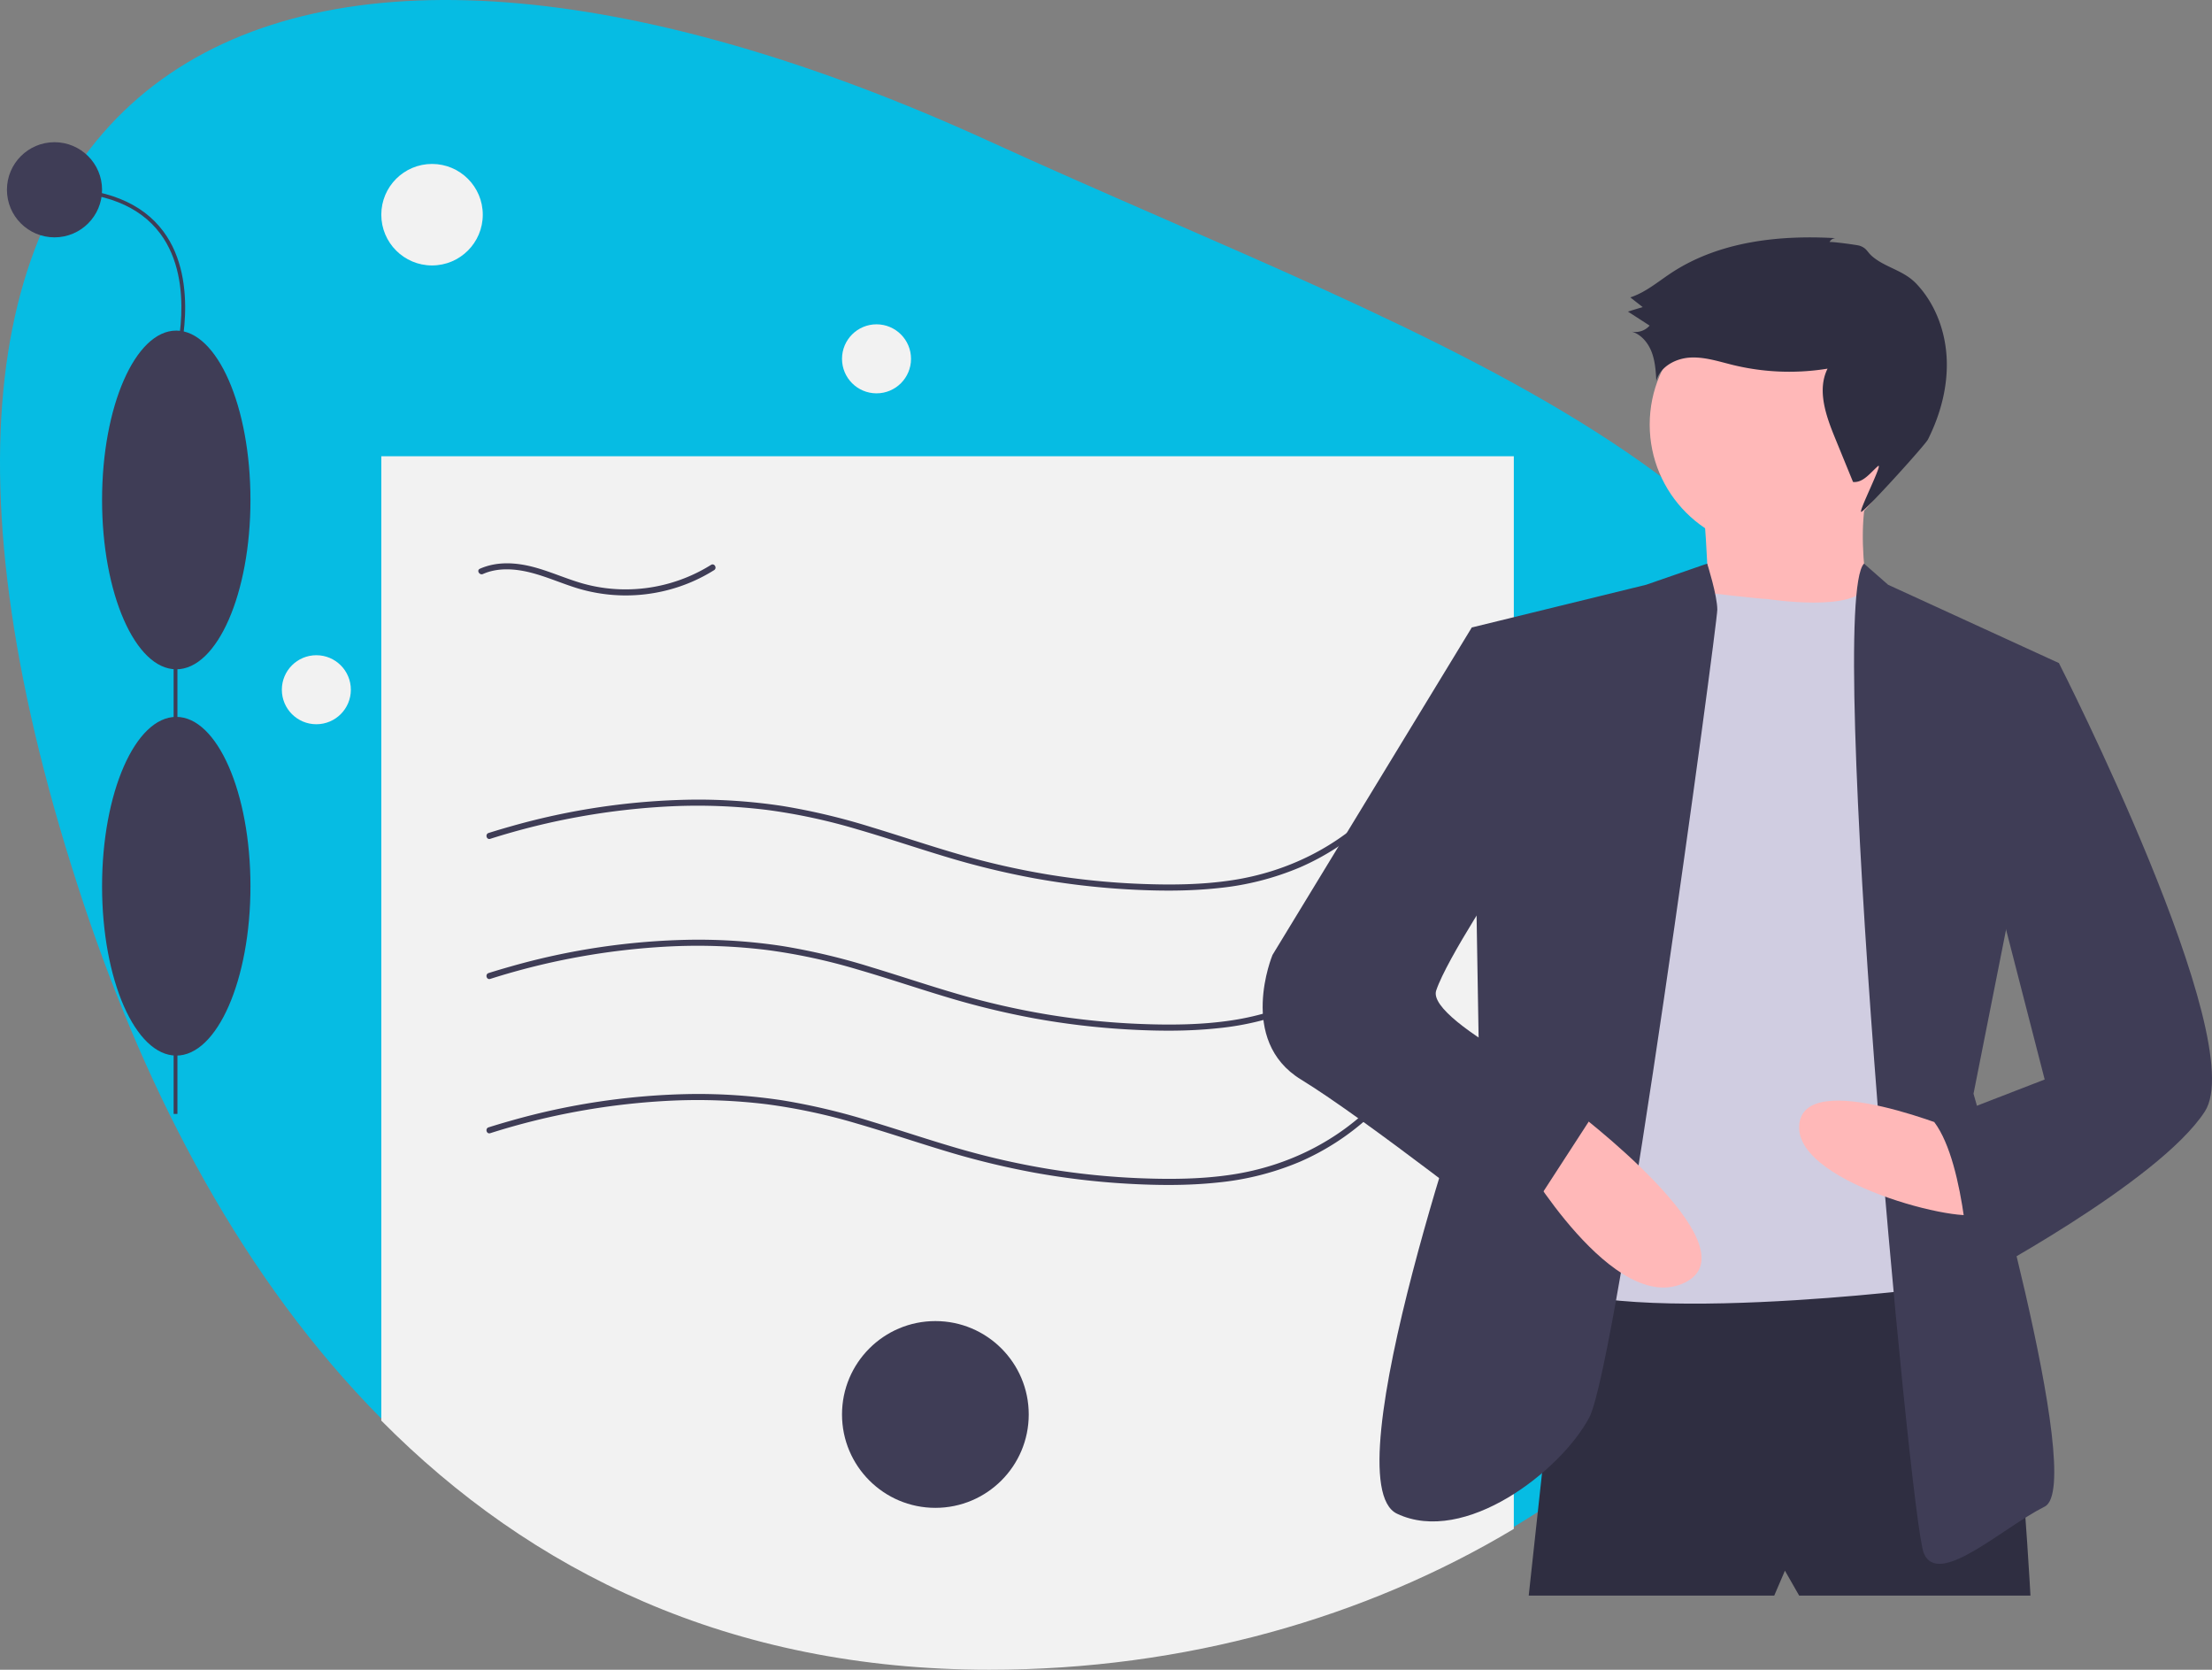 <svg xmlns="http://www.w3.org/2000/svg" viewBox="0 0 1089.867 822.507"><rect x="0" y="0" width="1089.867" height="822.507" fill="#808080" stroke="none"/><path fill="#06bce3" d="M933.737 445.567c0 126.51-74.17 238.43-187.87 306.56-72.9 43.69-162.06 69.38-258.33 69.38-128.25 0-226.08-48.47-299.67-122.72-67.83-68.42-115.06-158.75-146.53-253.22-140.49-421.79 94.2-536.86 446.2-375.94 224.12 102.47 446.2 168.32 446.2 375.94z"/><path fill="#f2f2f2" d="M745.867 224.757v528.37c-72.9 43.69-162.06 69.38-258.33 69.38-128.25 0-226.08-48.47-299.67-122.72v-475.03z"/><path fill="#3f3d56" d="M241.537 482.208a349.108 349.108 0 0190.156-16.073 282.15 282.15 0 0145.97 1.799 287.562 287.562 0 0144.617 9.552c14.42 4.175 28.642 8.998 43.014 13.333a401.178 401.178 0 0044.455 10.848 376.874 376.874 0 0045.17 5.384c15.003.872 30.153 1.042 45.114-.556a138.026 138.026 0 0040.59-10.29 123.97 123.97 0 0033.01-21.173q3.673-3.278 7.067-6.845c1.335-1.395-.784-3.52-2.121-2.121-19.125 19.992-44.262 32.388-71.527 36.527-14.853 2.256-29.99 2.386-44.974 1.805a370.06 370.06 0 01-45.715-4.62 382.031 382.031 0 01-44.275-10.077c-14.288-4.14-28.381-8.912-42.619-13.215a320.728 320.728 0 00-43.879-10.454 275.938 275.938 0 00-45.018-3.125 344.201 344.201 0 00-88.973 13.176q-5.455 1.532-10.86 3.233c-1.835.575-1.051 3.472.798 2.892zM241.537 558.208a349.108 349.108 0 0190.156-16.073 282.15 282.15 0 0145.97 1.799 287.562 287.562 0 0144.617 9.552c14.42 4.175 28.642 8.998 43.014 13.333a401.178 401.178 0 0044.455 10.848 376.874 376.874 0 0045.17 5.384c15.003.872 30.153 1.042 45.114-.556a138.026 138.026 0 0040.59-10.29 123.97 123.97 0 0033.01-21.173q3.673-3.278 7.067-6.845c1.335-1.395-.784-3.52-2.121-2.121-19.125 19.992-44.262 32.388-71.527 36.527-14.853 2.256-29.99 2.386-44.974 1.805a370.06 370.06 0 01-45.715-4.62 382.031 382.031 0 01-44.275-10.077c-14.288-4.14-28.381-8.912-42.619-13.215a320.728 320.728 0 00-43.879-10.454 275.938 275.938 0 00-45.018-3.125 344.201 344.201 0 00-88.973 13.176q-5.455 1.532-10.86 3.233c-1.835.575-1.051 3.472.798 2.892zM241.537 413.208a349.108 349.108 0 0190.156-16.073 282.15 282.15 0 0145.97 1.799 287.562 287.562 0 0144.617 9.552c14.42 4.175 28.642 8.998 43.014 13.333a401.178 401.178 0 0044.455 10.848 376.874 376.874 0 0045.17 5.384c15.003.872 30.153 1.042 45.114-.556a138.026 138.026 0 0040.59-10.29 123.97 123.97 0 0033.01-21.173q3.673-3.278 7.067-6.845c1.335-1.395-.784-3.52-2.121-2.121-19.125 19.992-44.262 32.388-71.527 36.527-14.853 2.256-29.99 2.386-44.974 1.805a370.06 370.06 0 01-45.715-4.62 382.031 382.031 0 01-44.275-10.077c-14.288-4.14-28.381-8.912-42.619-13.215a320.728 320.728 0 00-43.879-10.454 275.938 275.938 0 00-45.018-3.125 344.201 344.201 0 00-88.973 13.176q-5.455 1.532-10.86 3.233c-1.835.575-1.051 3.472.798 2.892zM237.963 282.75c7.258-3.216 15.573-2.655 23.106-.79 8.122 2.01 15.771 5.506 23.767 7.923a82.271 82.271 0 0043.978.834 81.063 81.063 0 0023.031-9.872c1.631-1.025.127-3.621-1.514-2.59a79.487 79.487 0 01-42.32 12.065 77.647 77.647 0 01-22.153-3.262c-7.937-2.38-15.525-5.835-23.565-7.885-8.52-2.17-17.655-2.642-25.844.986-1.762.78-.237 3.366 1.514 2.59z"/><circle cx="460.867" cy="696.757" r="46" fill="#3f3d56"/><circle cx="212.867" cy="105.757" r="25" fill="#f2f2f2"/><circle cx="431.867" cy="176.757" r="17" fill="#f2f2f2"/><circle cx="155.867" cy="339.757" r="17" fill="#f2f2f2"/><path fill="#3f3d56" d="M85.547 213.464h1.875V548.71h-1.875z"/><ellipse cx="86.846" cy="436.554" fill="#3f3d56" rx="36.557" ry="83.424"/><ellipse cx="86.846" cy="246.272" fill="#3f3d56" rx="36.557" ry="83.424"/><path fill="#3f3d56" d="M87.744 178.114l-1.796-.538c.113-.38 11.135-38.147-6.962-62.46-10.221-13.733-27.76-20.695-52.13-20.695v-1.875c24.998 0 43.045 7.219 53.639 21.457 18.657 25.075 7.365 63.724 7.249 64.111z"/><circle cx="26.855" cy="93.483" r="23.434" fill="#3f3d56"/><path fill="#2f2e41" d="M770.74 624.677l-17.533 161.3h120.975l5.26-12.273 7.012 12.272h113.962s-8.767-166.558-24.546-171.818-205.13 10.52-205.13 10.52z"/><circle cx="874.182" cy="209.157" r="61.364" fill="#ffb8b8"/><path fill="#ffb8b8" d="M839.117 247.728s5.26 56.104 0 59.61 84.156 1.754 84.156 1.754-12.273-50.844 0-75.39z"/><path fill="#d0cde1" d="M870.675 295.066s45.113 7.026 48.856-7.006l23.027 31.552 1.754 315.585S756.714 657.989 749.7 621.17s71.883-327.858 71.883-327.858l19.862-1.286s25.723 3.039 29.23 3.039z"/><path fill="#3f3d56" d="M841.148 277.629l-30.083 10.424-85.91 21.039 3.507 210.39s-73.637 210.39-40.325 226.17 80.65-21.04 94.676-47.338 63.117-390.975 63.117-397.988-4.982-22.697-4.982-22.697zM918.404 277.629l11.882 10.424 84.156 38.572-42.078 212.143s56.104 192.858 35.065 203.377-52.598 40.325-59.61 22.792-48.31-467.927-29.415-487.308z"/><path fill="#ffb8b8" d="M967.104 558.054s-78.896-33.312-80.65-3.507 89.416 50.845 89.416 42.078-8.766-38.571-8.766-38.571zM774.246 545.781s91.17 68.377 56.104 85.91-80.65-61.365-80.65-61.365z"/><path fill="#2f2e41" d="M901.425 119.268a3.385 3.385 0 013.256-1.932c-28.093-1.68-57.684 1.594-81.187 17.075-6.583 4.336-12.73 9.638-20.223 12.081l6.083 4.77-7.268 2.216 10.695 6.912a9.27 9.27 0 01-8.828 2.958c4.648 1.358 8.07 5.494 9.808 10.014s2.05 9.442 2.345 14.276c1.796-6.974 9.408-11.08 16.597-11.497s14.202 1.955 21.2 3.66a117.272 117.272 0 0046.548 1.791c-5.257 10.549-.823 23.131 3.64 34.04l8.908 21.781c4.947.498 8.443-4.421 12.17-7.712 3.396-2.999-10.126 23.377-8.033 22.41 2.72-1.255 31.422-32.943 32.766-35.62 6.132-12.215 9.81-25.838 9.258-39.494s-5.55-27.318-14.963-37.227c-6.39-6.728-15.232-7.906-21.746-13.497-2.564-2.2-2.574-3.92-6.098-5.203-1.17-.426-14.735-2.231-14.928-1.802z"/><path fill="#3f3d56" d="M737.428 314.352l-12.273-5.26-98.182 161.3S609.441 512.468 641 531.754s105.195 77.143 105.195 77.143l42.078-64.87s-85.909-40.325-80.65-56.104 33.313-57.858 33.313-57.858zM991.65 323.118l22.792 3.507s94.675 185.844 71.883 220.91S970.61 631.69 970.61 631.69s-1.753-57.857-17.532-78.896l54.35-21.039-29.805-115.715z"/></svg>